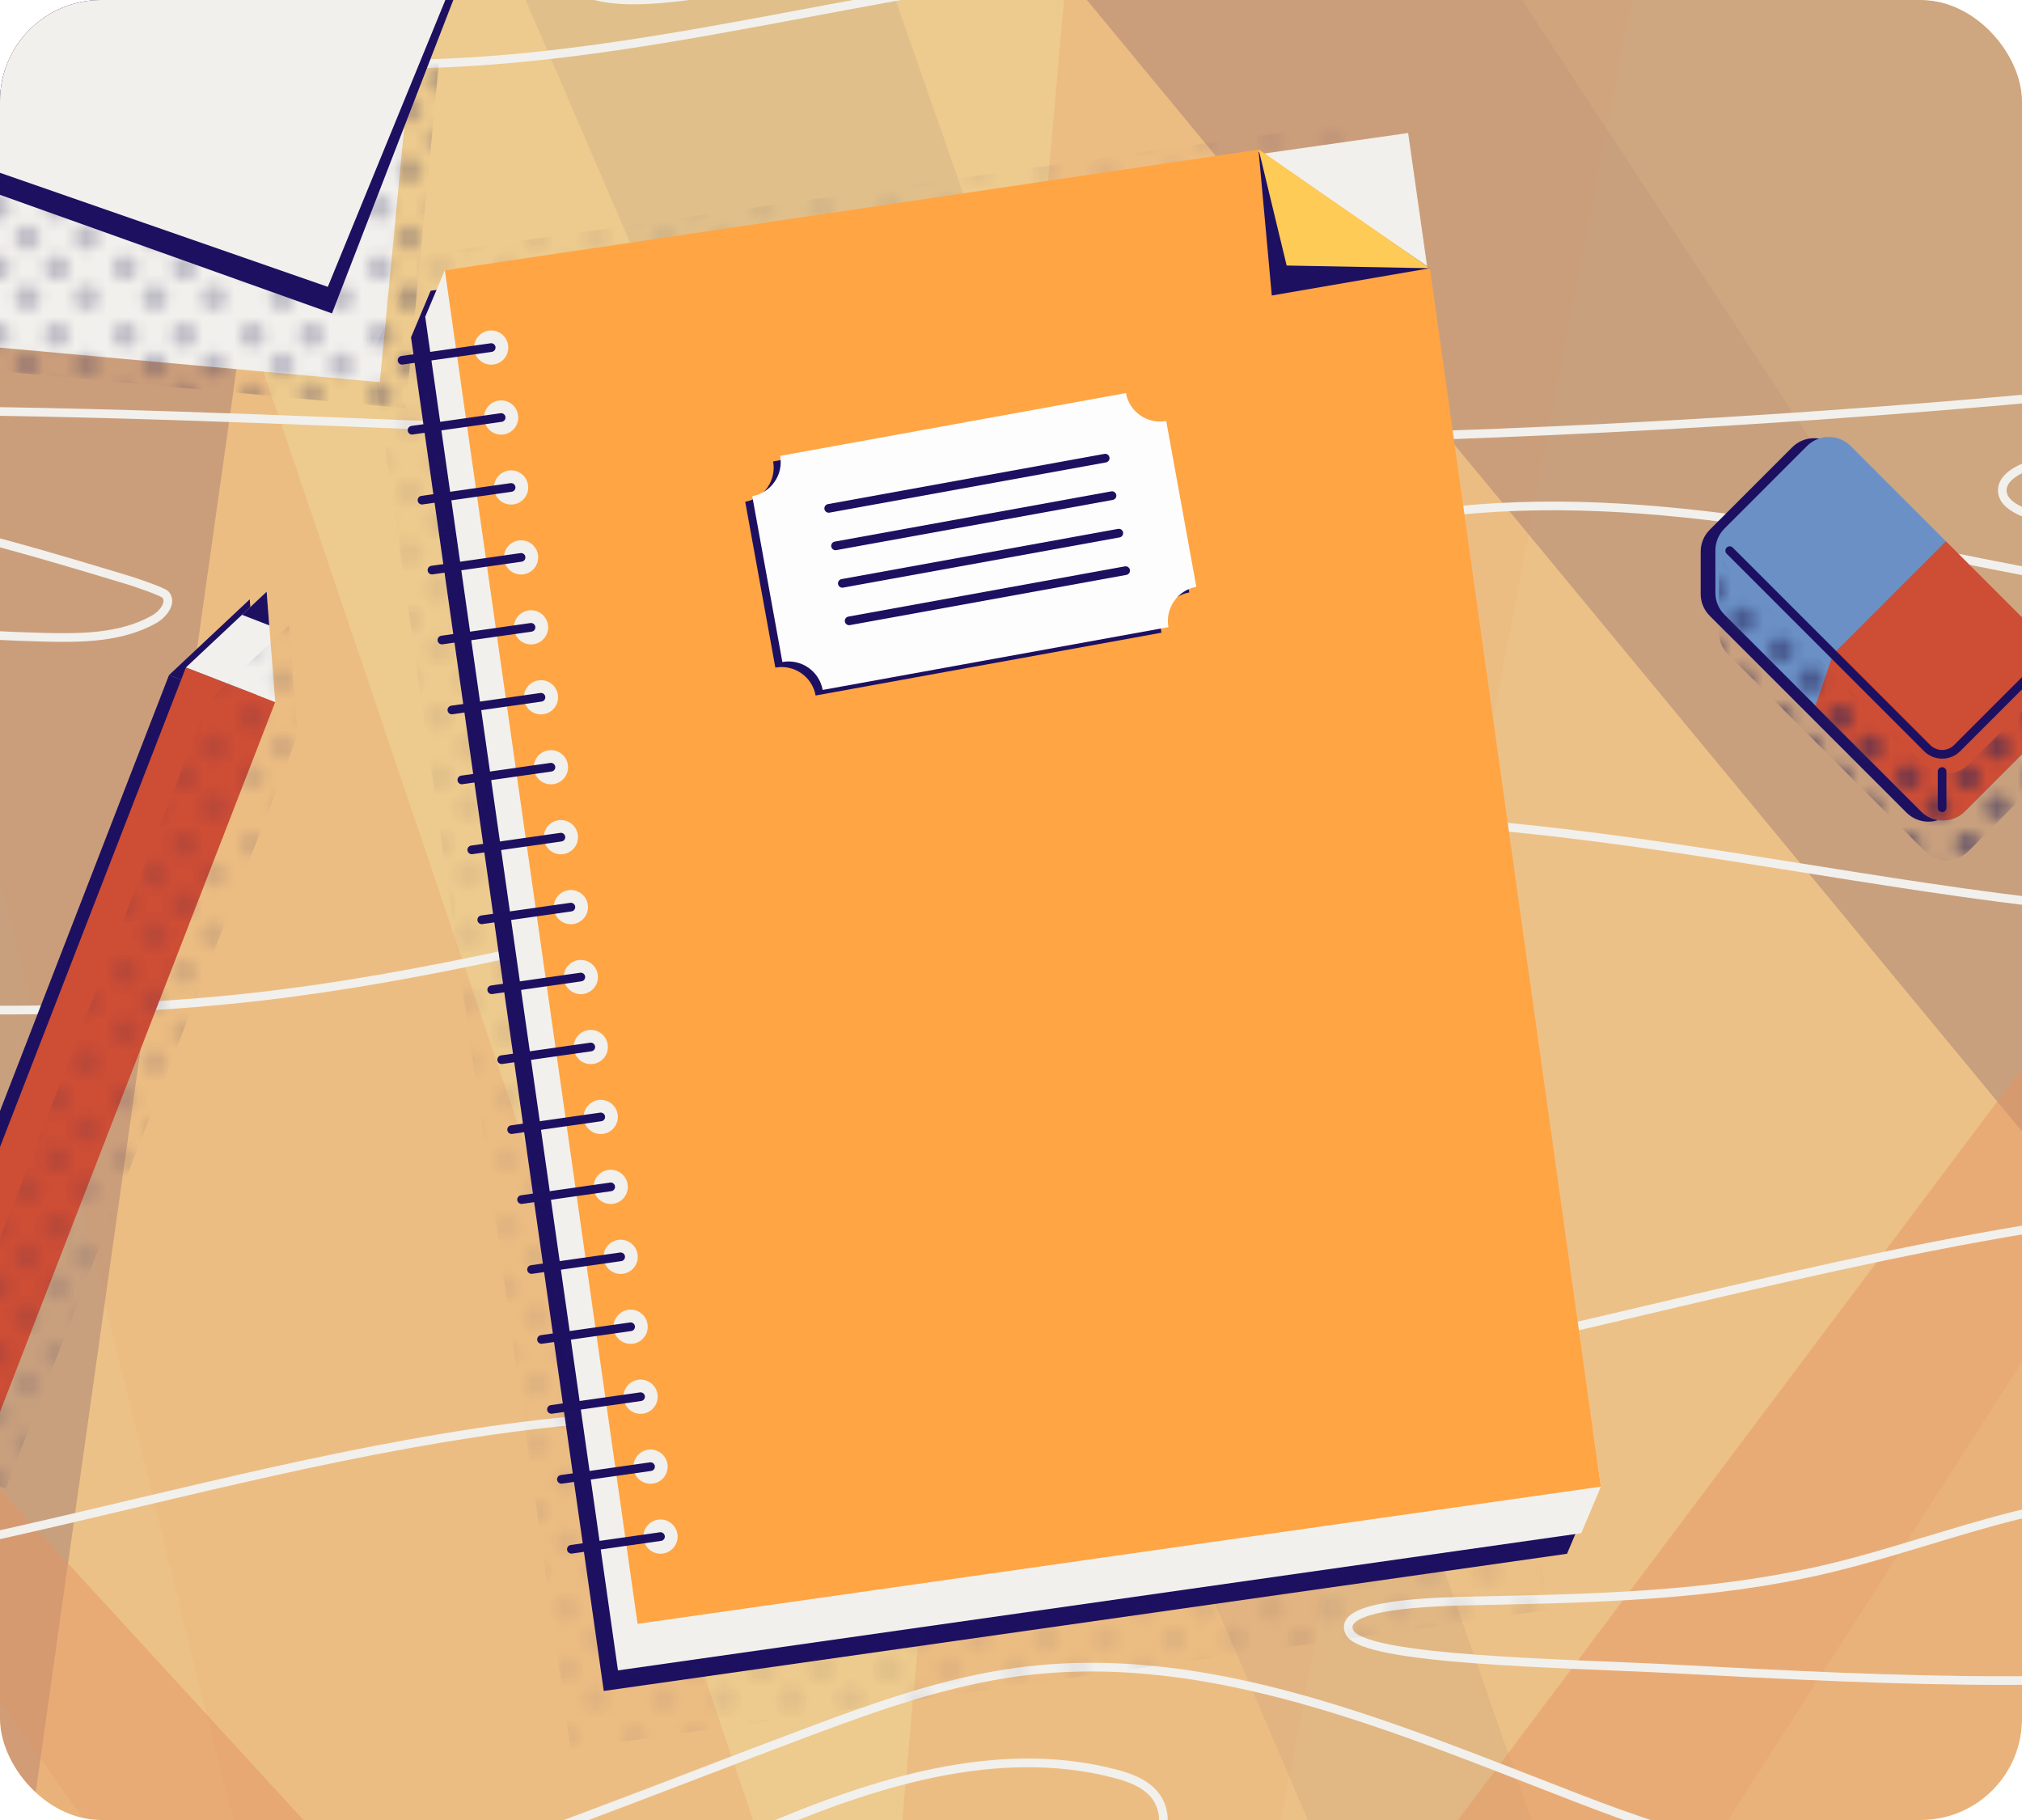 <?xml version="1.0" encoding="UTF-8"?>
<svg xmlns="http://www.w3.org/2000/svg" width="200" height="180" xmlns:xlink="http://www.w3.org/1999/xlink" viewBox="0 0 200 180">
  <defs>
    <clipPath id="b">
      <rect width="200" height="180" rx="10" ry="10" fill="none"/>
    </clipPath>
    <clipPath id="c">
      <rect width="200" height="180" rx="10" ry="10" fill="none"/>
    </clipPath>
    <pattern id="d" data-name="40 % 10 ppp 4" x="0" y="0" width="11.339" height="11.339" patternTransform="translate(401.711 384.678) scale(1.05)" patternUnits="userSpaceOnUse" viewBox="0 0 11.339 11.339">
      <g>
        <rect x="0" y="0" width="11.339" height="11.339" fill="none"/>
        <g>
          <circle cx="9.567" cy="9.694" r="1.196" fill="#282659"/>
          <circle cx="3.986" cy="9.694" r="1.196" fill="#282659"/>
          <path d="M9.567,5.224c.66,0,1.196-.536,1.196-1.196s-.536-1.196-1.196-1.196-1.196.535-1.196,1.196.535,1.196,1.196,1.196Z" fill="#282659"/>
          <path d="M3.986,5.224c.66,0,1.196-.536,1.196-1.196s-.536-1.196-1.196-1.196-1.196.535-1.196,1.196.535,1.196,1.196,1.196Z" fill="#282659"/>
          <path d="M1.196,8.057c.661,0,1.196-.536,1.196-1.196s-.536-1.196-1.196-1.196S0,6.201,0,6.861s.535,1.196,1.196,1.196Z" fill="#282659"/>
          <circle cx="6.777" cy="6.861" r="1.196" fill="#282659"/>
          <path d="M1.196,2.392c.661,0,1.196-.536,1.196-1.196S1.856,0,1.196,0,0,.535,0,1.196s.535,1.196,1.196,1.196Z" fill="#282659"/>
          <circle cx="6.777" cy="1.196" r="1.196" fill="#282659"/>
        </g>
      </g>
    </pattern>
  </defs>
  <g isolation="isolate">
    <g id="a" data-name="Calque 4">
      <g clip-path="url(#b)">
        <g>
          <rect x="-31.005" y="-23.917" width="257.143" height="205.714" fill="#ffdf96"/>
          <g opacity=".5">
            <polygon points="67.024 -48.976 247.063 168.839 243.836 -52.001 67.024 -48.976" fill="#1d1061" mix-blend-mode="overlay" opacity=".5"/>
            <path d="M29.441-52.001c.411,0,127.602,296.471,127.602,296.471,0,0,102.725-74.42,103.33-75.63S109.991-61.682,109.991-61.682l-80.55,9.681Z" fill="#1d1061" mix-blend-mode="overlay" opacity=".15"/>
            <polygon points="36.788 -58.419 -31.005 -54.421 -89.946 146.308 -.4 205.142 36.788 -58.419" fill="#1d1061" mix-blend-mode="overlay" opacity=".5"/>
            <polygon points="67.024 -61.682 18.39 -61.682 -43.358 211.797 161.752 209.377 67.024 -61.682" fill="#1d1061" mix-blend-mode="overlay" opacity=".15"/>
            <polygon points="104.273 233.226 267.634 15.559 260.375 211.797 104.273 233.226" fill="#cd4d35" mix-blend-mode="soft-light" opacity=".5"/>
            <polygon points="70.995 224.654 -93.576 45.312 -84.5 222.985 70.995 224.654" fill="#cd4d35" mix-blend-mode="soft-light" opacity=".5"/>
            <polygon points="91.567 230.554 -11.29 -73.783 -113.542 9.083 50.555 239.226 91.567 230.554" fill="#cd4d35" mix-blend-mode="soft-light" opacity=".25"/>
            <polygon points="83.99 239.226 124.499 252.335 286.099 .541 113.953 -97.984 83.99 239.226" fill="#cd4d35" mix-blend-mode="soft-light" opacity=".25"/>
            <polygon points="41.739 255.36 111.338 259.596 179.569 -94.354 -43.358 -87.699 41.739 255.36" fill="#cd4d35" mix-blend-mode="soft-light" opacity=".1"/>
          </g>
          <g mix-blend-mode="multiply">
            <path d="M238.781,42.009c-7.059,1.359-14.237,2.098-21.425,2.205-5.805.086-11.823-.202-17.179,2.039-1.048.438-2.215,1.233-2.123,2.365.079.983,1.075,1.602,1.979,1.997,5.437,2.376,11.556,2.534,17.488,2.429,6.809-.12,13.612-.538,20.384-1.25" fill="none" stroke="#f2f0ec" stroke-miterlimit="10" stroke-width=".857"/>
            <path d="M85.997-9.709c-.722-1.056-1.975-1.562-3.248-1.688-3.104-.308-6.231.211-9.276.887-3.872.86-7.686,1.98-11.408,3.348-2.176.8-4.441,1.779-5.768,3.68-.182.26-.347.546-.378.862-.085.856.797,1.473,1.599,1.785,2.419.94,5.097.93,7.684.723,4.454-.357,8.863-1.263,13.097-2.69,2.719-.916,9.412-4.402,7.698-6.907Z" fill="none" stroke="#f2f0ec" stroke-miterlimit="10" stroke-width=".857"/>
            <path d="M249.301-9.305c-46.103,14.216-96.085.843-144.007,6.414C82.079-.192,59.263,6.971,35.901,6.299" fill="none" stroke="#f2f0ec" stroke-miterlimit="10" stroke-width=".857"/>
            <path d="M250.53,33.769c-57.181,7.839-114.995,11.05-172.692,9.59-46.108-1.167-92.375-5.303-138.243-.468" fill="none" stroke="#f2f0ec" stroke-miterlimit="10" stroke-width=".857"/>
            <path d="M257.926,57.632c-20.981,6.168-43.427,1.707-64.876-2.557-21.449-4.264-44.1-8.234-64.799-1.179" fill="none" stroke="#f2f0ec" stroke-miterlimit="10" stroke-width=".857"/>
            <path d="M-35.553,49.439c16.363-1.596,32.599,3.212,48.337,7.967.382.115,3.359,1.104,3.606,1.417.642.815-.281,1.946-1.187,2.451-3.216,1.793-7.087,1.842-10.768,1.753-14.577-.354-32.279-2.951-45.874,2.321" fill="none" stroke="#f2f0ec" stroke-miterlimit="10" stroke-width=".857"/>
            <path d="M247.243,88.526c-37.426,7.714-75.653-7.207-113.864-7.601-20.148-.208-40.109,3.639-59.757,8.107-15.931,3.623-31.817,7.674-48.049,9.531-21.344,2.443-42.919,1.054-64.357-.338" fill="none" stroke="#f2f0ec" stroke-miterlimit="10" stroke-width=".857"/>
            <path d="M-38.786,157.599c35.731-1.507,69.872-16.774,105.621-17.733,9.579-.257,19.159.521,28.741.409,51.596-.602,101.53-26.86,152.75-20.613" fill="none" stroke="#f2f0ec" stroke-miterlimit="10" stroke-width=".857"/>
            <path d="M252.596,140.312c-17.034,5.91-35.659,5.192-53.152,9.56-6.338,1.583-12.5,3.827-18.859,5.321-11.271,2.648-22.949,2.893-34.524,3.128-4.405.089-13.941.331-12.574,3.118s21.286,3.05,32.031,3.619c22.079,1.17,44.364,2.33,66.18-1.265,9.061-1.493,18.002-3.802,27.15-4.595" fill="none" stroke="#f2f0ec" stroke-miterlimit="10" stroke-width=".857"/>
            <path d="M172.292,182.639c-5.619-.825-11.004-2.78-16.304-4.82-17.798-6.851-36.261-14.962-55.169-12.478-7.161.941-14.029,3.383-20.794,5.914-29.377,10.989-59.043,24.142-90.407,23.866" fill="none" stroke="#f2f0ec" stroke-miterlimit="10" stroke-width=".857"/>
            <path d="M110.121,186.503c1.583-.882,3.127-1.956,4.091-3.49.964-1.534,1.23-3.618.252-5.143-.904-1.41-2.614-2.051-4.235-2.469-11.619-2.996-23.849.898-34.875,5.631-2.489,1.068-5.151,2.363-6.321,4.806-.352.734-.546,1.582-.324,2.365.416,1.467,2.057,2.166,3.521,2.592,11.833,3.442,27.013,1.766,37.892-4.292Z" fill="none" stroke="#f2f0ec" stroke-miterlimit="10" stroke-width=".857"/>
          </g>
        </g>
      </g>
      <g clip-path="url(#c)">
        <g>
          <path d="M169.112,60.905l19.465,19.465c1.192,1.192,3.126,1.192,4.318,0l8.164-8.164c.573-.573.894-1.349.894-2.159v-4.191c0-.81-.322-1.586-.894-2.159l-19.465-19.465c-1.192-1.192-3.126-1.192-4.318,0l-8.164,8.164c-.573.573-.894,1.349-.894,2.159v4.191c0,.81.322,1.586.894,2.159Z" fill="#1d1061"/>
          <path d="M170.567,60.786l19.465,19.465c1.192,1.192,3.126,1.192,4.318,0l8.164-8.164c.573-.573.894-1.349.894-2.159v-4.191c0-.81-.322-1.586-.894-2.159l-19.465-19.465c-1.192-1.192-3.126-1.192-4.318,0l-8.164,8.164c-.573.573-.894,1.349-.894,2.159v4.191c0,.81.322,1.586.894,2.159Z" fill="#6a90c6"/>
          <path d="M194.35,80.251l8.164-8.165c.573-.573.894-1.349.894-2.159v-4.191c0-.81-.322-1.586-.894-2.159l-10.042-10.036-11.154,11.153-1.749,5.103,10.462,10.453c1.192,1.192,3.126,1.192,4.318,0Z" fill="#cd4d35"/>
          <path d="M171.089,54.459l19.528,19.528c.82.82,2.15.82,2.97,0l8.228-8.228" fill="none" stroke="#1d1061" stroke-linecap="round" stroke-linejoin="round" stroke-width=".857"/>
          <path d="M202.869,67.443l-8.164,8.165c-1.192,1.192-3.125,1.192-4.318,0l-19.465-19.465c-.242-.242-.427-.525-.574-.827-.201.413-.32.864-.32,1.332v5.906c0,.81.322,1.586.894,2.159l19.465,19.465c1.192,1.192,3.126,1.192,4.318,0l8.164-8.165c.573-.573.894-1.349.894-2.159v-5.906c0-.468-.119-.92-.32-1.332-.147.301-.333.585-.574.827Z" fill="url(#d)" mix-blend-mode="overlay" opacity=".5"/>
          <line x1="192.097" y1="79.89" x2="192.097" y2="76.305" fill="none" stroke="#1d1061" stroke-linecap="round" stroke-linejoin="round" stroke-width=".857"/>
        </g>
        <g>
          <polygon points="43.567 -24.774 37.567 37.797 -28.433 31.797 -28.433 -24.774 43.567 -24.774" fill="#f2f0ec"/>
          <polygon points="46.138 -22.203 40.138 40.369 -25.862 34.369 -25.862 -22.203 46.138 -22.203" fill="url(#d)" mix-blend-mode="overlay" opacity=".5"/>
          <polygon points="-27.162 9.569 32.838 30.997 53.41 -22.145 -27.162 -22.145 -27.162 9.569" fill="#1d1061"/>
          <polygon points="-26.719 7.797 32.424 28.369 53.853 -23.917 -26.719 -23.917 -26.719 7.797" fill="#f2f0ec"/>
        </g>
        <g>
          <rect x="1.954" y="65.775" width="9.472" height="79.905" transform="translate(38.675 4.732) rotate(21.194)" fill="#1d1061"/>
          <polygon points="16.718 66.765 24.702 59.274 25.549 70.189 16.718 66.765" fill="#1d1061"/>
          <rect x="3.627" y="65.019" width="9.472" height="79.905" transform="translate(38.515 4.077) rotate(21.194)" fill="#cd4d35"/>
          <polygon points="18.39 66.01 26.374 58.519 27.222 69.434 18.39 66.01" fill="#f2f0ec"/>
          <polygon points="26.374 58.519 23.937 60.805 26.633 61.851 26.374 58.519" fill="#1d1061"/>
          <polygon points="28.594 61.849 20.61 69.339 -8.277 143.84 .554 147.264 29.441 72.763 28.594 61.849" fill="url(#d)" mix-blend-mode="overlay" opacity=".5"/>
        </g>
        <g>
          <polygon points="59.718 167.239 154.998 153.67 156.94 149.065 137.875 15.189 42.595 28.757 40.654 33.363 59.718 167.239" fill="#1d1061"/>
          <polygon points="56.448 172.996 153.106 159.231 133.634 12.125 41.461 25.25 36.788 34.945 56.448 172.996" fill="url(#d)" mix-blend-mode="overlay" opacity=".5"/>
          <polygon points="61.124 165.204 156.404 151.636 158.345 147.03 139.281 13.154 44.001 26.722 42.059 31.328 61.124 165.204" fill="#f2f0ec"/>
          <polygon points="63.065 160.599 158.345 147.03 141.432 26.528 124.499 14.794 44.001 26.722 63.065 160.599" fill="#ffa544"/>
          <polygon points="124.499 15.018 125.795 29.226 141.432 26.528 124.499 15.018" fill="#1d1061"/>
          <polygon points="124.499 14.794 127.266 26.261 141.432 26.528 124.499 14.794" fill="#ffcb57"/>
          <g>
            <path d="M114.874,62.576l-34.198,6.211c-.338-1.863-2.123-3.099-3.986-2.761l-2.979-16.402c1.863-.338,3.099-2.123,2.761-3.986l34.198-6.211c.338,1.863,2.123,3.099,3.986,2.761l2.979,16.402c-1.863.338-3.099,2.123-2.761,3.986Z" fill="#1d1061"/>
            <path d="M115.571,62.024l-34.198,6.211c-.338-1.863-2.123-3.099-3.986-2.761l-2.979-16.402c1.863-.338,3.099-2.123,2.761-3.986l34.198-6.211c.338,1.863,2.123,3.099,3.986,2.761l2.979,16.402c-1.863.338-3.099,2.123-2.761,3.986Z" fill="#fdfdfd"/>
            <line x1="81.969" y1="50.279" x2="109.317" y2="45.312" fill="none" stroke="#1d1061" stroke-linecap="round" stroke-linejoin="round" stroke-width=".857"/>
            <line x1="82.643" y1="53.987" x2="109.991" y2="49.02" fill="none" stroke="#1d1061" stroke-linecap="round" stroke-linejoin="round" stroke-width=".857"/>
            <line x1="83.316" y1="57.695" x2="110.664" y2="52.728" fill="none" stroke="#1d1061" stroke-linecap="round" stroke-linejoin="round" stroke-width=".857"/>
            <line x1="83.99" y1="61.403" x2="111.338" y2="56.436" fill="none" stroke="#1d1061" stroke-linecap="round" stroke-linejoin="round" stroke-width=".857"/>
          </g>
          <g>
            <circle cx="48.585" cy="34.375" r="1.692" fill="#f2f0ec"/>
            <line x1="39.769" y1="35.631" x2="48.585" y2="34.375" fill="none" stroke="#1d1061" stroke-linecap="round" stroke-linejoin="round" stroke-width=".857"/>
            <circle cx="49.57" cy="41.293" r="1.692" fill="#f2f0ec"/>
            <line x1="40.754" y1="42.548" x2="49.57" y2="41.293" fill="none" stroke="#1d1061" stroke-linecap="round" stroke-linejoin="round" stroke-width=".857"/>
            <circle cx="50.555" cy="48.21" r="1.692" fill="#f2f0ec"/>
            <line x1="41.739" y1="49.466" x2="50.555" y2="48.21" fill="none" stroke="#1d1061" stroke-linecap="round" stroke-linejoin="round" stroke-width=".857"/>
            <circle cx="51.54" cy="55.127" r="1.692" fill="#f2f0ec"/>
            <line x1="42.724" y1="56.383" x2="51.54" y2="55.127" fill="none" stroke="#1d1061" stroke-linecap="round" stroke-linejoin="round" stroke-width=".857"/>
            <circle cx="52.525" cy="62.045" r="1.692" fill="#f2f0ec"/>
            <line x1="43.709" y1="63.3" x2="52.525" y2="62.045" fill="none" stroke="#1d1061" stroke-linecap="round" stroke-linejoin="round" stroke-width=".857"/>
            <circle cx="53.51" cy="68.962" r="1.692" fill="#f2f0ec"/>
            <line x1="44.694" y1="70.217" x2="53.51" y2="68.962" fill="none" stroke="#1d1061" stroke-linecap="round" stroke-linejoin="round" stroke-width=".857"/>
            <circle cx="54.495" cy="75.879" r="1.692" fill="#f2f0ec"/>
            <line x1="45.679" y1="77.135" x2="54.495" y2="75.879" fill="none" stroke="#1d1061" stroke-linecap="round" stroke-linejoin="round" stroke-width=".857"/>
            <circle cx="55.48" cy="82.797" r="1.692" fill="#f2f0ec"/>
            <line x1="46.664" y1="84.052" x2="55.48" y2="82.797" fill="none" stroke="#1d1061" stroke-linecap="round" stroke-linejoin="round" stroke-width=".857"/>
            <circle cx="56.466" cy="89.714" r="1.692" fill="#f2f0ec"/>
            <line x1="47.649" y1="90.969" x2="56.466" y2="89.714" fill="none" stroke="#1d1061" stroke-linecap="round" stroke-linejoin="round" stroke-width=".857"/>
            <circle cx="57.451" cy="96.631" r="1.692" fill="#f2f0ec"/>
            <line x1="48.635" y1="97.887" x2="57.451" y2="96.631" fill="none" stroke="#1d1061" stroke-linecap="round" stroke-linejoin="round" stroke-width=".857"/>
            <circle cx="58.436" cy="103.549" r="1.692" fill="#f2f0ec"/>
            <line x1="49.62" y1="104.804" x2="58.436" y2="103.549" fill="none" stroke="#1d1061" stroke-linecap="round" stroke-linejoin="round" stroke-width=".857"/>
            <circle cx="59.421" cy="110.466" r="1.692" fill="#f2f0ec"/>
            <line x1="50.605" y1="111.721" x2="59.421" y2="110.466" fill="none" stroke="#1d1061" stroke-linecap="round" stroke-linejoin="round" stroke-width=".857"/>
            <circle cx="60.406" cy="117.383" r="1.692" fill="#f2f0ec"/>
            <line x1="51.59" y1="118.639" x2="60.406" y2="117.383" fill="none" stroke="#1d1061" stroke-linecap="round" stroke-linejoin="round" stroke-width=".857"/>
            <circle cx="61.391" cy="124.301" r="1.692" fill="#f2f0ec"/>
            <line x1="52.575" y1="125.556" x2="61.391" y2="124.301" fill="none" stroke="#1d1061" stroke-linecap="round" stroke-linejoin="round" stroke-width=".857"/>
            <circle cx="62.376" cy="131.218" r="1.692" fill="#f2f0ec"/>
            <line x1="53.56" y1="132.473" x2="62.376" y2="131.218" fill="none" stroke="#1d1061" stroke-linecap="round" stroke-linejoin="round" stroke-width=".857"/>
            <circle cx="63.361" cy="138.135" r="1.692" fill="#f2f0ec"/>
            <line x1="54.545" y1="139.391" x2="63.361" y2="138.135" fill="none" stroke="#1d1061" stroke-linecap="round" stroke-linejoin="round" stroke-width=".857"/>
            <circle cx="64.346" cy="145.053" r="1.692" fill="#f2f0ec"/>
            <line x1="55.53" y1="146.308" x2="64.346" y2="145.053" fill="none" stroke="#1d1061" stroke-linecap="round" stroke-linejoin="round" stroke-width=".857"/>
            <circle cx="65.331" cy="151.97" r="1.692" fill="#f2f0ec"/>
            <line x1="56.515" y1="153.225" x2="65.331" y2="151.97" fill="none" stroke="#1d1061" stroke-linecap="round" stroke-linejoin="round" stroke-width=".857"/>
          </g>
        </g>
      </g>
    </g>
  </g>
</svg>